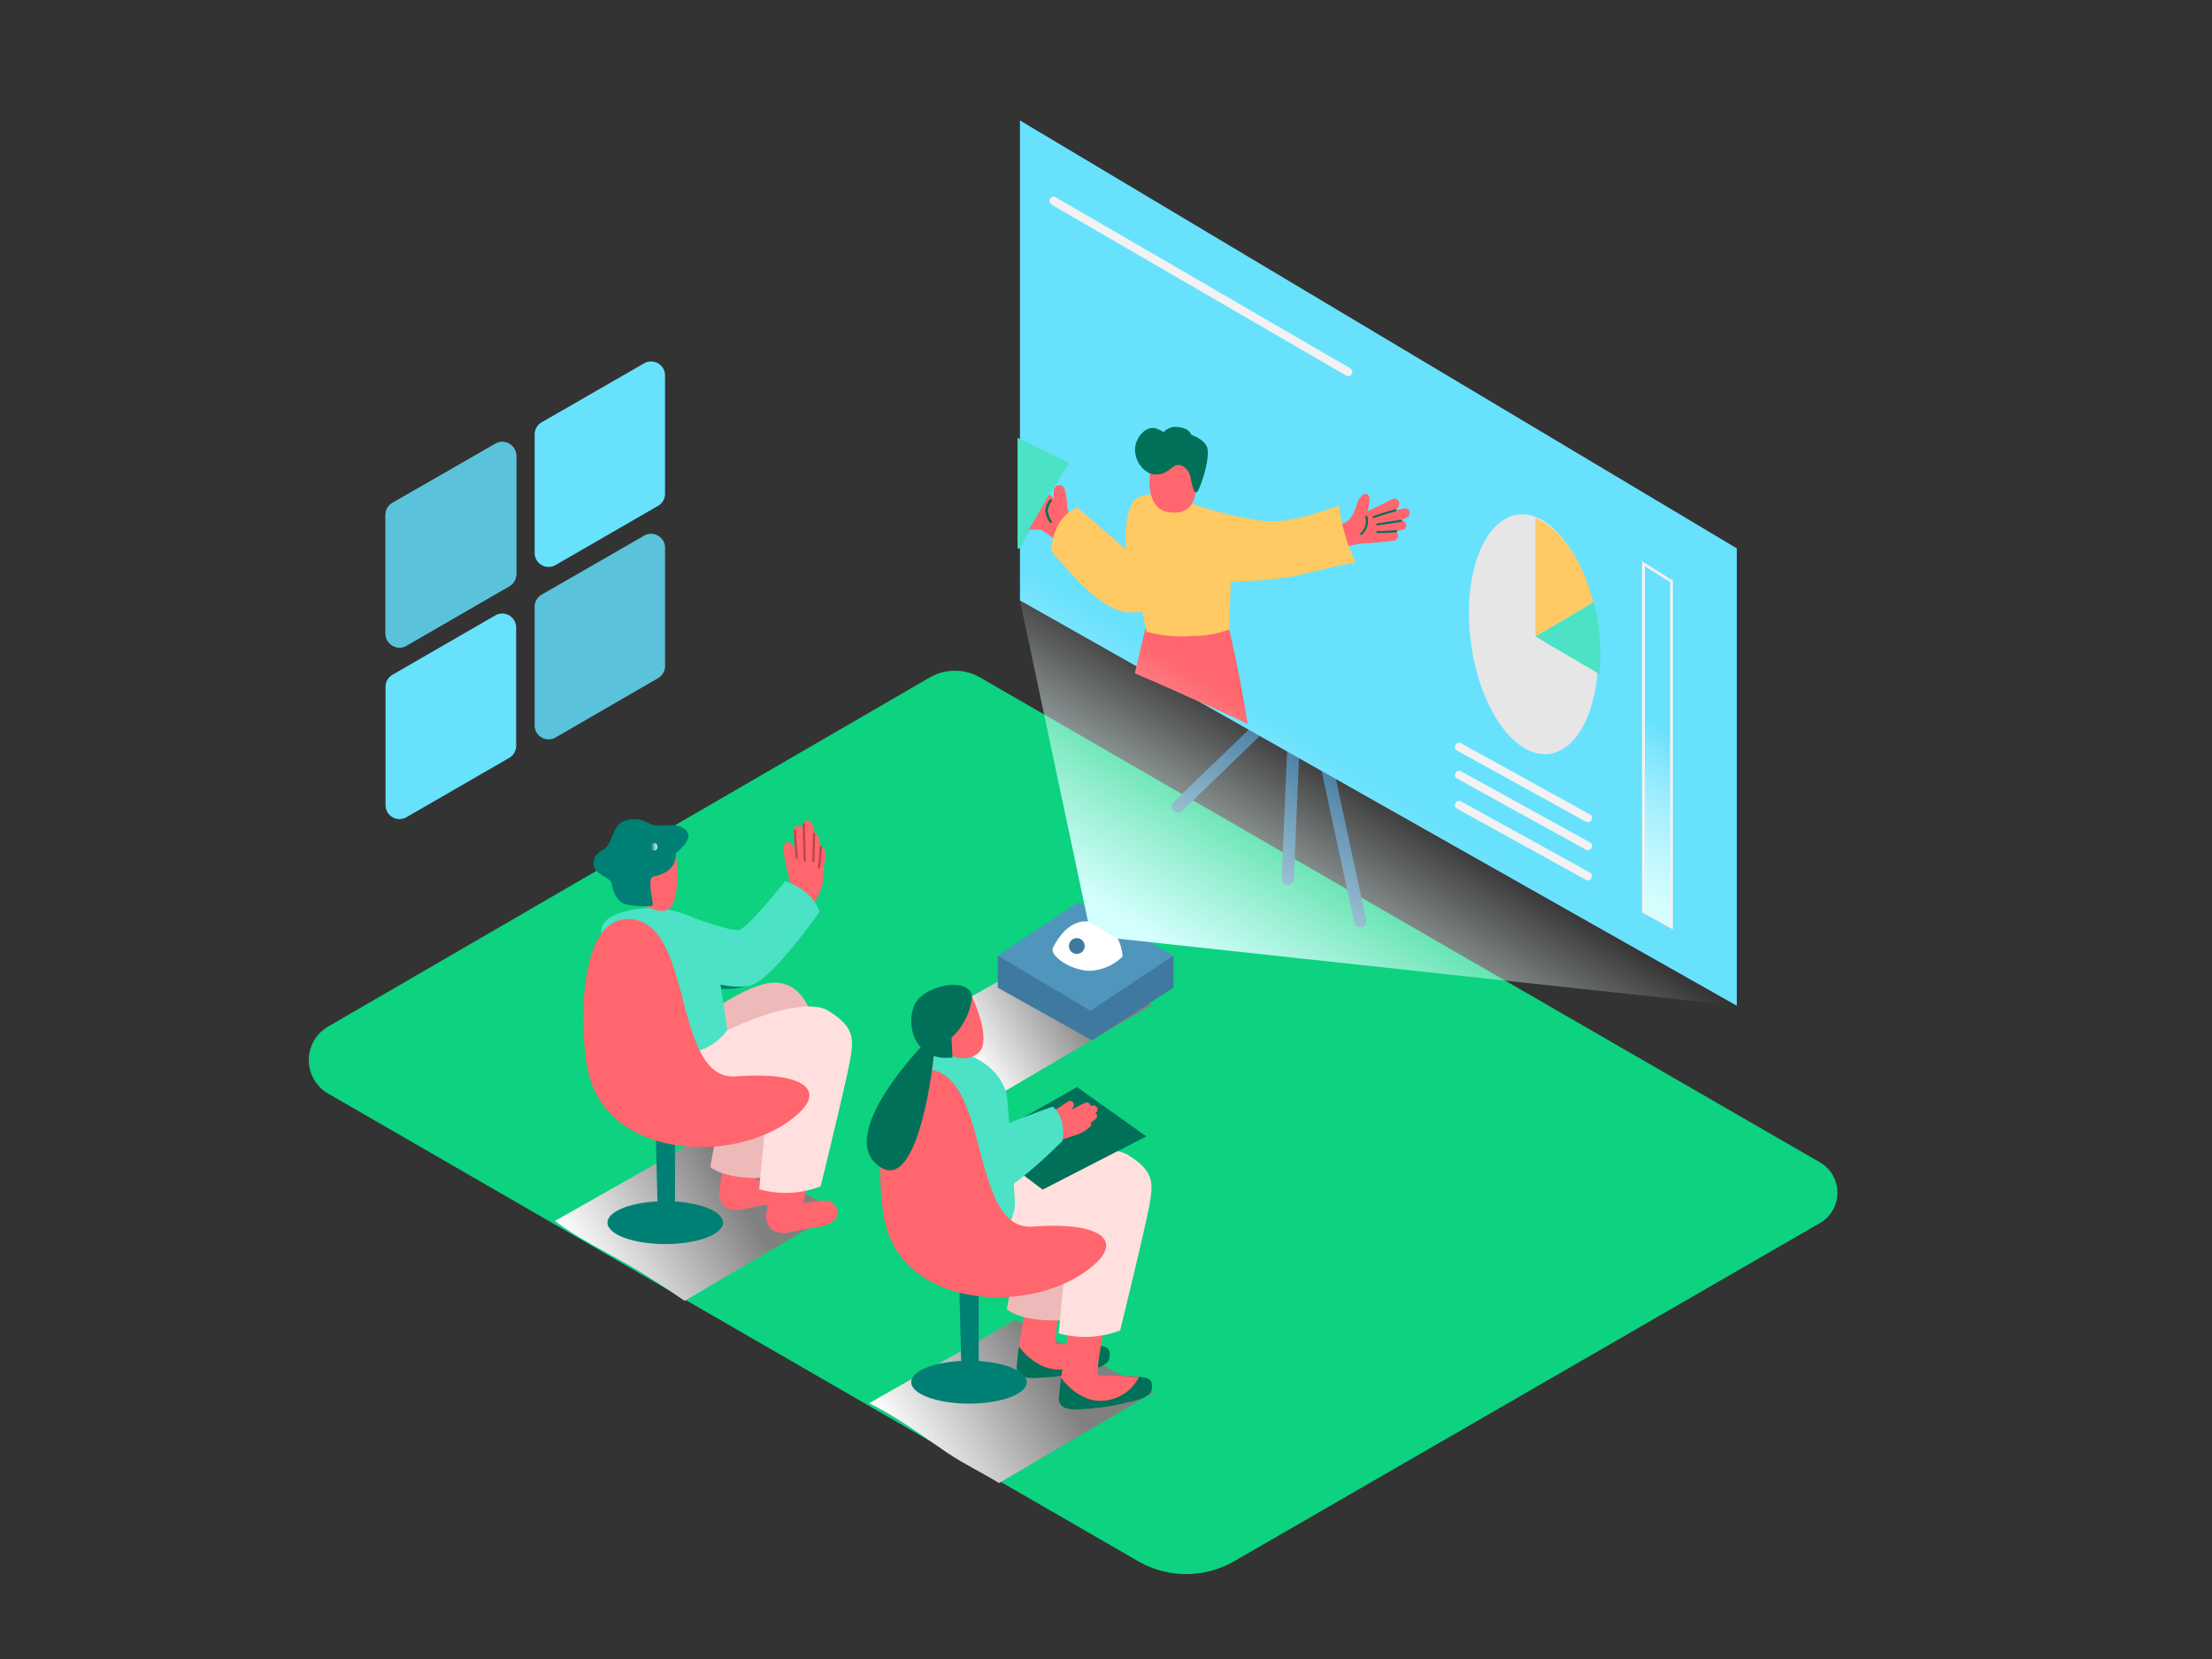 <svg xmlns="http://www.w3.org/2000/svg" xmlns:xlink="http://www.w3.org/1999/xlink" viewBox="0 0 400 300"><rect x="0" y="0" width="400" height="300" fill="#333333" stroke="none"/><defs><linearGradient id="linear-gradient" x1="194.77" y1="179.12" x2="175.17" y2="190.83" gradientUnits="userSpaceOnUse"><stop offset="0" stop-color="gray"/><stop offset="1" stop-color="#fff"/></linearGradient><linearGradient id="linear-gradient-2" x1="133.25" y1="215.47" x2="106.63" y2="231.38" xlink:href="#linear-gradient"/><linearGradient id="linear-gradient-3" x1="190.36" y1="248.3" x2="163.74" y2="264.2" xlink:href="#linear-gradient"/><linearGradient id="linear-gradient-4" x1="275.54" y1="141.43" x2="275.17" y2="142.02" gradientUnits="userSpaceOnUse"><stop offset="0" stop-color="#fff" stop-opacity="0"/><stop offset="1" stop-color="#d4ffff"/></linearGradient><linearGradient id="linear-gradient-5" x1="275.54" y1="146.49" x2="275.17" y2="147.09" xlink:href="#linear-gradient-4"/><linearGradient id="linear-gradient-6" x1="275.54" y1="151.95" x2="275.17" y2="152.54" xlink:href="#linear-gradient-4"/><linearGradient id="linear-gradient-7" x1="301.45" y1="132.01" x2="286.77" y2="155.69" xlink:href="#linear-gradient-4"/><linearGradient id="linear-gradient-8" x1="217.22" y1="51.67" x2="216.72" y2="52.47" xlink:href="#linear-gradient-4"/><linearGradient id="linear-gradient-9" x1="242.4" y1="137.75" x2="218.74" y2="175.91" xlink:href="#linear-gradient-4"/><linearGradient id="linear-gradient-10" x1="117.75" y1="153.12" x2="118.85" y2="153.12" xlink:href="#linear-gradient-4"/></defs><title>a</title><g style="isolation:isolate"><g id="Layer_2" data-name="Layer 2"><path d="M329.09,221.18,223.2,282.31a17.4,17.4,0,0,1-17.4,0L59.4,197.79a7,7,0,0,1,0-12.19L168.1,122.52a9.13,9.13,0,0,1,9.15,0l151.84,87.66A6.35,6.35,0,0,1,329.09,221.18Z" fill="#0dd280"/><path d="M189.83,172.11c-7.66,4.47-13.13,7.47-24.91,14.19,8.91,5.42,15.82,10.4,16.83,11l26.47-15.54C206.16,180.67,199.36,176.82,189.83,172.11Z" fill="url(#linear-gradient)" style="mix-blend-mode:multiply"/><path d="M114.11,229c3.33,1.91,6.52,4.07,9.7,6.24L151.46,219c-2.79-1.47-12-6.7-25-13.1-8.57,5-15.14,8.65-26.12,14.89C104.59,224,109.49,226.31,114.11,229Z" fill="url(#linear-gradient-2)" style="mix-blend-mode:multiply"/><path d="M171.44,262.81c3,2,6.2,3.51,9.21,5.37l27.92-16.39c-2.79-1.47-12-6.7-25-13.1-8.64,5-15.25,8.72-26.41,15.05C162.27,256.22,166.77,259.64,171.44,262.81Z" fill="url(#linear-gradient-3)" style="mix-blend-mode:multiply"/><path d="M243.23,115.17l-31,29.87a1.1,1.1,0,0,0,1.53,1.59l31-29.87A1.1,1.1,0,0,0,243.23,115.17Z" fill="#4079a0"/><path d="M235.82,124.75l9.08,42.11a1.1,1.1,0,0,0,2.16-.47L238,124.29A1.1,1.1,0,0,0,235.82,124.75Z" fill="#4079a0"/><path d="M233.59,115.88l-1.82,43a1.1,1.1,0,0,0,2.2.09l1.82-43A1.1,1.1,0,0,0,233.59,115.88Z" fill="#4079a0"/><polygon points="184.44 21.78 184.44 108.57 314.07 181.87 314.07 99.16 184.44 21.78" fill="#68e1fd"/><polygon points="184 79.17 184 99.11 184.37 99.27 190.04 88.99 193.32 83.7 184 79.17" fill="#4be2c5"/><path d="M197.57,97.38l-3.6-4a5.35,5.35,0,0,1-.78-.87,3.87,3.87,0,0,1-.24-1.69,10.83,10.83,0,0,0-.47-2.43,1,1,0,0,0-1.93.26c0,.51,0,1,.05,1.53l-.88-.78c-1.19,2.15-2.4,4.28-3.69,6.37.71,0,1.43.05,2.14,0a25.56,25.56,0,0,1,6.74,5.82.92.92,0,0,0,1.55-.32,1.34,1.34,0,0,0,.3-.1l0,0a1,1,0,0,0,.35-1.34l0,0a.81.81,0,0,0-.48-.47c-.2-.23-.39-.46-.58-.71l.12.13C197,99.71,198.41,98.31,197.57,97.38Z" fill="#ff666d"/><path d="M190.22,94.31a4.19,4.19,0,0,1-.74-1.87,3.05,3.05,0,0,1,.72-1.82c.17-.24-.22-.46-.39-.23a3.44,3.44,0,0,0-.79,2,4.61,4.61,0,0,0,.81,2.09A.22.22,0,0,0,190.22,94.31Z" fill="#007058"/><path d="M253.88,91.93c-.56.14-1.11.28-1.66.44A1.91,1.91,0,0,0,253,91.2a.85.85,0,0,0-1.23-.94q-2.23,1.13-4.49,2.22c0-.11.06-.22.08-.34a5.29,5.29,0,0,0,.26-2.16c-.32-1.26-1.46-.56-1.93.43-.63,1.33-.77,2.76-2,3.81a6,6,0,0,1-2.33.94c-.84.24-1.68.47-2.53.68a.84.84,0,0,0,0,1.6.81.81,0,0,0,.07,1.41c-.37.6.06,1.59.86,1.26a32.44,32.44,0,0,1,6.11-1.8q3.08-.17,6.15-.52c1-.12,1.08-1.76,0-1.67h-.16l1.84-.31c.92-.16.71-1.76-.22-1.64l-.22,0h0l-.61.09.88-.29c.54-.18,1-.31,1.32-.86A.85.85,0,0,0,253.88,91.93Z" fill="#ff666d"/><path d="M247.25,93.34a.19.19,0,0,0-.36.1,2.89,2.89,0,0,1-.89,3c-.18.16.08.42.26.26A3.27,3.27,0,0,0,247.25,93.34Z" fill="#007058"/><path d="M252.34,92.09q-2,.54-4,1.23c-.22.08-.13.44.1.36q2-.7,4-1.23A.19.19,0,0,0,252.34,92.09Z" fill="#007058"/><path d="M253.27,94l-4.26.65c-.23,0-.14.39.1.36l4.26-.65C253.61,94.3,253.51,93.94,253.27,94Z" fill="#007058"/><path d="M252.51,95.87q-1.72.11-3.44.16c-.24,0-.24.38,0,.37q1.72,0,3.44-.16C252.75,96.23,252.75,95.86,252.51,95.87Z" fill="#007058"/><path d="M215.67,126.34l2-14.13s-7.25-7.18-8.94-5.14c0,0-1.73,7-3.52,14.68Q210.44,124,215.67,126.34Z" fill="#ff666d"/><path d="M225.62,130.9c-.86-5.39-1.91-11-3.34-17.06l-8.61-.91c.14,4.25.32,8.5.52,12.75Q219.94,128.23,225.62,130.9Z" fill="#ff666d"/><path d="M242.14,91.39c-4.55,1.73-10,3.3-13.66,2.81a64.54,64.54,0,0,1-13.65-3.39c-.6-.2-7.07-2.68-9.46-.54s-1.75,9.08-1.75,9.08l-8.73-7.56c-3.25,1.16-4.52,4.51-4.83,7.84l.33.34q.94,1.11,1.9,2.19c2.87,3.21,6.15,6.93,10.36,8.33a7.49,7.49,0,0,0,5-.31c1.25-.47,3.08-2,4.44-1.49.35.13.68.39,1.05.34,1-.12,2.35-1.73,3.3-2.22,2.62-1.36,5.69-1.57,8.59-1.71a62.7,62.7,0,0,0,9.39-1c.91-.18,10.58-2.66,10.78-2.25A33.63,33.63,0,0,1,242.14,91.39Z" fill="#ffc963"/><path d="M208.1,84.91c-.64,3-.1,7.22,3.14,7.7,4.18.62,5.22-2.22,5-5.72-.18-2.78-1.62-7.12-5.37-5.87a3.86,3.86,0,0,0-2.1,1.93A7.76,7.76,0,0,0,208.1,84.91Z" fill="#ff666d"/><path d="M207.86,85.58a4.81,4.81,0,0,1-2.59-4.64c.18-1.86,2-4.23,4.07-3.35,1.42.6,1,.65,1,.65a2.93,2.93,0,0,1,2.75-1c2,.17,2.32,1.38,2.32,1.38s2.25.75,2.84,2.18c.68,1.64-.86,6.52-1.59,7.88s-1.16-1.41-1.42-2.53a2.78,2.78,0,0,0-1.66-2c-1.22-.33-1.82.75-2.79,1.21A3.47,3.47,0,0,1,207.86,85.58Z" fill="#007058"/><path d="M215.74,115a17.61,17.61,0,0,0,6.55-1.19l.44-13.87L206,107.81s.63,3.36,1.34,6.43A23.94,23.94,0,0,0,215.74,115Z" fill="#ffc963"/><path d="M198.36,243.28c-.43,0-1.76-.1-2.26-.1a10.51,10.51,0,0,1-5.3,1.79,9.34,9.34,0,0,1-6.56-1.49l-.39,3.52c-.22,2.7,3.32,2.17,4.65,2.11a39.57,39.57,0,0,0,7.72-1.18c1-.25,4.23-.76,4.42-2.42S200.29,243.5,198.36,243.28Z" fill="#007058"/><path d="M192.25,233.58s-2.06,9.52-1.09,9.49,7.21.21,7.21.21a7.75,7.75,0,0,1-6.12,4.3c-4.67.68-8-4.09-8-4.09l1.85-11.88" fill="#ff666d"/><path d="M183.46,229.17l-1.39,7.58s2.18,2.24,9.52,2,0-13.4,0-13.4" fill="#edbab9"/><path d="M179.17,210.84s8.19-6.57,13.62-7.34,8.27,5.12,7.88,9.07-13.4,6.11-13.4,6.11" fill="#edbab9"/><path d="M206,248.95c-.43,0-1.76-.1-2.26-.1a10.51,10.51,0,0,1-5.3,1.79,9.34,9.34,0,0,1-6.56-1.49l-.39,3.52c-.22,2.7,3.32,2.17,4.65,2.11a39.57,39.57,0,0,0,7.72-1.18c1-.25,4.23-.76,4.42-2.42S207.92,249.17,206,248.95Z" fill="#007058"/><path d="M199.87,239.25s-2.06,9.52-1.09,9.49,7.21.21,7.21.21a7.75,7.75,0,0,1-6.12,4.3c-4.67.68-8-4.09-8-4.09l1.85-11.88" fill="#ff666d"/><path d="M179.69,211.14s8.19-6.57,13.62-7.34,8.27,5.12,7.88,9.07S187.8,219,187.8,219" fill="#edbab9"/><path d="M184.06,213.33c1.06-1,15-7.47,19.85-4.51s4.59,5.15,4,8.76-5.35,23-5.35,23a17.67,17.67,0,0,1-11.11.53l1.37-14.43-18.51-10.11" fill="#ffe0de"/><polygon points="184.17 211.83 188.55 215.12 207.29 205.49 194.76 196.58 177.22 206.53 184.17 211.83" fill="#007058"/><path d="M137.83,208.36l-1.09,5.06a23.62,23.62,0,0,1,4.43-.46c1.14.15,2.58,2.17,1.17,3.54s-3.83,1.24-6.25,1.8-2.79.68-4.34.25S130,216,130,216l1.21-8.83" fill="#ff666d"/><path d="M129.83,203.42,128.44,211s2.18,2.24,9.52,2,0-13.4,0-13.4" fill="#edbab9"/><ellipse cx="120.3" cy="221.09" rx="10.45" ry="3.88" fill="#008074"/><polyline points="118.54 203.73 118.95 219.35 122.06 219.35 122.06 203.73" fill="#008074"/><path d="M146.36,212.51l-1.09,5.06a23.62,23.62,0,0,1,4.43-.46c1.14.15,2.58,2.17,1.17,3.54s-3.83,1.24-6.25,1.8-2.79.68-4.34.25-1.78-2.54-1.78-2.54l1.21-8.83" fill="#ff666d"/><path d="M141.32,168.75c-.9,3-2.26,6.2-5.1,7.85-3,1.76-6.79,1.28-10,.56-.64-.14-.92.85-.27,1,3.54.77,7.56,1.23,10.84-.67,3.07-1.78,4.59-5.21,5.57-8.46A.51.51,0,0,0,141.32,168.75Z" fill="#008074"/><path d="M140.39,181.19q-4.69,1-9.46,1.59a.53.53,0,0,0-.36.2q-.55-1.65-.93-3.35c-.15-.65-1.14-.37-1,.27a35.81,35.81,0,0,0,2.59,7.48c.28.6,1.17.08.89-.52-.47-1-.89-2-1.26-3h.07q4.91-.57,9.74-1.62C141.31,182,141,181,140.39,181.19Z" fill="#008074"/><path d="M131.94,188.43a13.81,13.81,0,0,1-3.17,3.64c-.51.42.22,1.14.73.73a14.6,14.6,0,0,0,3.33-3.84A.51.51,0,0,0,131.94,188.43Z" fill="#008074"/><path d="M125.54,185.09s8.19-6.57,13.62-7.34,8.27,5.12,7.88,9.07-13.4,6.11-13.4,6.11" fill="#edbab9"/><path d="M129.9,187.28c1.06-1,15-7.47,19.85-4.51s4.59,5.15,4,8.76-5.35,23-5.35,23a17.67,17.67,0,0,1-11.11.53l1.37-14.43-18.51-10.11" fill="#ffe0de"/><path d="M119.77,164.06c.74.54,7.08,1.3,8.4,4.23s3.34,18,3.34,18-3.81,5.67-10.4,3.65c-2-.6-12.1-19.14-12.37-21.06C108,163.87,119.77,164.06,119.77,164.06Z" fill="#4be2c5"/><path d="M107.26,196.63a16.6,16.6,0,0,1-.79-2.35c-1.55-6.1-2.58-29,7.72-28.06,11.29,1,7.47,29.3,18.92,28.43s16.13,2.11,11.45,6.54C135.21,210.06,113,210.26,107.26,196.63Z" fill="#ff666d"/><path d="M122.19,154.31c.09.54,1.05,8.25-1.24,10s-7.4-2.36-7.53-4.4-1.86-6.27.32-7.34S121.58,150.5,122.19,154.31Z" fill="#ff666d"/><path d="M122.19,154.31s1.91-1.48,2.25-2.82-1.31-2.3-2.93-2.3-3,.41-4.36-.41a4.94,4.94,0,0,0-4.88,0c-1.31.89-1.53,3-2.41,4.14s-2.56,1.22-2.52,3.29,3.07,2.27,3.28,3.64,1,3.39,2.81,3.74,4.4.39,4.61.11-1.17-4.88.11-5.19S122.28,157.57,122.19,154.31Z" fill="#008074"/><path d="M148.37,153a3.74,3.74,0,0,0-.93-2.44.62.62,0,0,0-.21-.15c-.08-.85-.3-1.68-1-2a.64.64,0,0,0-.37,0,.57.57,0,0,0-.67.59l0,.91a1,1,0,0,0-.42-.48.79.79,0,0,0-.78,0,.54.54,0,0,0-.46.58l.15,3.86c-.19-.71-.61-2.13-1.64-1.39-.81.58-.22,2.17-.09,2.92a29.69,29.69,0,0,0,1.07,4.49.61.61,0,0,0,.21.3q-.05.23-.12.46c-.26,1-.54,2.37-1.31,3-.6.52.27,1.39.87.87l.08-.08v0c-.2.66.82,1.11,1.13.48l.12-.24a.74.74,0,0,0,.19.14c-.05.13-.1.26-.14.39-.24.76.95,1.08,1.19.33v0a.57.57,0,0,0,1,0c.14-.3.1.72.23.41.31.13-.34-1-.14-1.37.77-1.46,2.68-2.92,2.63-7.64C149,155.83,149.94,153.52,148.37,153Z" fill="#ff666d"/><path d="M143.95,150.2c0-.26-.42-.27-.41,0q.12,2.46.33,4.91c0,.26.43.26.41,0Q144.06,152.65,143.95,150.2Z" fill="#c1444d"/><path d="M145.56,149a.21.21,0,0,0-.41,0l.16,6.61a.21.21,0,0,0,.41,0Z" fill="#c1444d"/><path d="M147,150.76l-.12,5a.21.21,0,0,0,.41,0l.12-5A.21.21,0,0,0,147,150.76Z" fill="#c1444d"/><path d="M148.24,153.15q-.09,1.87-.33,3.72c0,.26.38.26.41,0q.24-1.86.33-3.72C148.67,152.88,148.26,152.89,148.24,153.15Z" fill="#c1444d"/><path d="M125.64,166.05s6.25,2.28,7.87,2.14,8.45-8.85,8.45-8.85,4.73,1.31,6.27,5.52c0,0-8.81,12.62-12.66,13.38s-8.56-1.13-8.56-1.13" fill="#4be2c5"/><path d="M165.46,201.09s-.29-11,4.73-11.22,11.6,3.44,12,9.27,1.35,16.76,1.35,18.81-3.68,9.61-3.68,9.61" fill="#4be2c5"/><path d="M198.05,201.27l.09-.05a.72.72,0,0,0-.73-1.24l-.17.1a.73.73,0,0,0-1.07-.64c-.83.41-1.65.82-2.46,1.26l.31-.38c.47-.59-.12-1.6-.87-1.13q-1.48.93-2.91,1.93a.76.76,0,0,0-.15,1.09l-.15.12a.78.78,0,0,0-.21,1,.81.81,0,0,0,.07.66c-.45.33-.19,1,.29,1.18l.06.07-.85.3c-.87.3-.49,1.7.38,1.39l4.37-1.53a6.81,6.81,0,0,0,3.08-1.66.7.7,0,0,0,.12-.79,4.56,4.56,0,0,0,.88-.6A.64.64,0,0,0,198.05,201.27Z" fill="#ff666d"/><path d="M180.2,204s7.85-3.19,10.19-3.88c0,0,2.42,1.7,1.75,6.17,0,0-7.08,7.23-11.47,9.41" fill="#4be2c5"/><path d="M174.08,188.29a.75.75,0,0,0-.05-1,2.93,2.93,0,0,0-1.23-1,1.09,1.09,0,0,0-1.39.79,1.84,1.84,0,0,0,2.17,2,.74.74,0,0,0,.5-.89Z" fill="#ff666d"/><ellipse cx="175.23" cy="249.94" rx="10.45" ry="3.88" fill="#008074"/><polyline points="173.47 232.59 173.87 248.2 176.99 248.2 176.99 232.59" fill="#008074"/><path d="M160.93,223.79a16.6,16.6,0,0,1-.79-2.35c-1.55-6.1-2.58-29,7.72-28.06,11.29,1,7.47,29.3,18.92,28.43s16.13,2.11,11.45,6.54C188.88,237.22,166.67,237.42,160.93,223.79Z" fill="#ff666d"/><path d="M175.72,180.06s3.76,7.93,1.29,10.26c-1.75,1.65-5.21,1.54-7-1.49S172.32,178.61,175.72,180.06Z" fill="#ff666d"/><path d="M172.06,187.63a11.55,11.55,0,0,0,3.67-7c.4-4.23-8.95-2.74-10.48,1.37s.73,10.06,7,9.22Z" fill="#007058"/><path d="M167.71,188.13c-.64.55-17,17.3-8.54,22.91,7.1,4.68,9.81-19.85,9.8-21.73" fill="#007058"/><ellipse cx="277.67" cy="115.1" rx="11.45" ry="21.85" transform="matrix(0.99, -0.13, 0.13, 0.99, -12.54, 36.84)" fill="#e6e6e6"/><path d="M277.67,115.1V93.69s7,2.1,10.45,15.19Z" fill="#ffc963"/><path d="M277.67,115.1l11.58,6.82s.75-7.59-1.13-13Z" fill="#4be2c5"/><line x1="263.83" y1="135.06" x2="287.16" y2="147.94" fill="url(#linear-gradient-4)"/><path d="M263.45,135.71l23.33,12.88c.85.47,1.6-.83.76-1.3l-23.33-12.88c-.85-.47-1.6.83-.76,1.3Z" fill="#f2f2f2"/><line x1="263.83" y1="140.12" x2="287.16" y2="153.01" fill="url(#linear-gradient-5)"/><path d="M263.45,140.77l23.33,12.88c.85.47,1.6-.83.76-1.3l-23.33-12.88c-.85-.47-1.6.83-.76,1.3Z" fill="#f2f2f2"/><line x1="263.83" y1="145.58" x2="287.16" y2="158.46" fill="url(#linear-gradient-6)"/><path d="M263.45,146.22l23.33,12.88c.85.47,1.6-.83.76-1.3l-23.33-12.88c-.85-.47-1.6.83-.76,1.3Z" fill="#f2f2f2"/><polygon points="297.19 101.94 297.19 164.85 302.26 167.65 302.26 105.13 297.19 101.94" stroke="#f2f2f2" stroke-miterlimit="10" stroke-width="0.5" fill="url(#linear-gradient-7)"/><line x1="190.52" y1="36.32" x2="243.79" y2="67.22" fill="url(#linear-gradient-8)"/><path d="M190.14,37l53.27,30.9a.75.75,0,0,0,.76-1.3L190.9,35.67a.75.75,0,0,0-.76,1.3Z" fill="#f2f2f2"/><polyline points="180.43 172.8 180.43 178.61 197.48 188.13 212.2 178.61 212.2 172.8" fill="#4079a0"/><polygon points="180.43 172.8 195 163.14 212.2 172.8 197.19 182.77 180.43 172.8" fill="#5096bc"/><path d="M190.46,171.32s2.23-5.06,6.28-4.69,5.89,2.54,6.26,6.33a8.88,8.88,0,0,1-5,2.5C194.63,176.1,189.51,172.95,190.46,171.32Z" fill="#fff"/><path d="M314.73,140,190.11,61.12l-5.67,47.45,12.3,58.05,5.39,3.12,111.94,12.12.67.18Z" fill="url(#linear-gradient-9)"/><circle cx="194.72" cy="171.07" r="1.43" fill="#4079a0"/><path d="M117.75,153v.25a.55.55,0,0,0,1.1,0V153A.55.55,0,0,0,117.75,153Z" fill="url(#linear-gradient-10)"/><path d="M96.68,78.56V100a2.52,2.52,0,0,0,3.78,2.18L119,91.47a2.52,2.52,0,0,0,1.26-2.18V67.89a2.52,2.52,0,0,0-3.78-2.19L97.94,76.37A2.52,2.52,0,0,0,96.68,78.56Z" fill="#68e1fd"/><path d="M69.72,93.12v21.45a2.52,2.52,0,0,0,3.78,2.18L92.09,106a2.52,2.52,0,0,0,1.26-2.18V82.45a2.52,2.52,0,0,0-3.78-2.19L71,90.93A2.52,2.52,0,0,0,69.72,93.12Z" fill="#68e1fd"/><path d="M69.72,93.12v21.45a2.52,2.52,0,0,0,3.78,2.18L92.09,106a2.52,2.52,0,0,0,1.26-2.18V82.45a2.52,2.52,0,0,0-3.78-2.19L71,90.93A2.52,2.52,0,0,0,69.72,93.12Z" fill="#68e1fd"/><path d="M96.68,109.73v21.45a2.52,2.52,0,0,0,3.78,2.18L119,122.63a2.52,2.52,0,0,0,1.26-2.18V99.06a2.52,2.52,0,0,0-3.78-2.19L97.94,107.54A2.52,2.52,0,0,0,96.68,109.73Z" fill="#68e1fd"/><path d="M69.72,93.12v21.45a2.52,2.52,0,0,0,3.78,2.18L92.09,106a2.52,2.52,0,0,0,1.26-2.18V82.45a2.52,2.52,0,0,0-3.78-2.19L71,90.93A2.52,2.52,0,0,0,69.72,93.12Z" opacity="0.14"/><path d="M69.72,124.15V145.6a2.52,2.52,0,0,0,3.78,2.18l18.58-10.73a2.52,2.52,0,0,0,1.26-2.18V113.48a2.52,2.52,0,0,0-3.78-2.19L71,122A2.52,2.52,0,0,0,69.72,124.15Z" fill="#68e1fd"/><path d="M96.68,109.73v21.45a2.52,2.52,0,0,0,3.78,2.18L119,122.63a2.52,2.52,0,0,0,1.26-2.18V99.06a2.52,2.52,0,0,0-3.78-2.19L97.94,107.54A2.52,2.52,0,0,0,96.68,109.73Z" opacity="0.14"/></g></g></svg>
